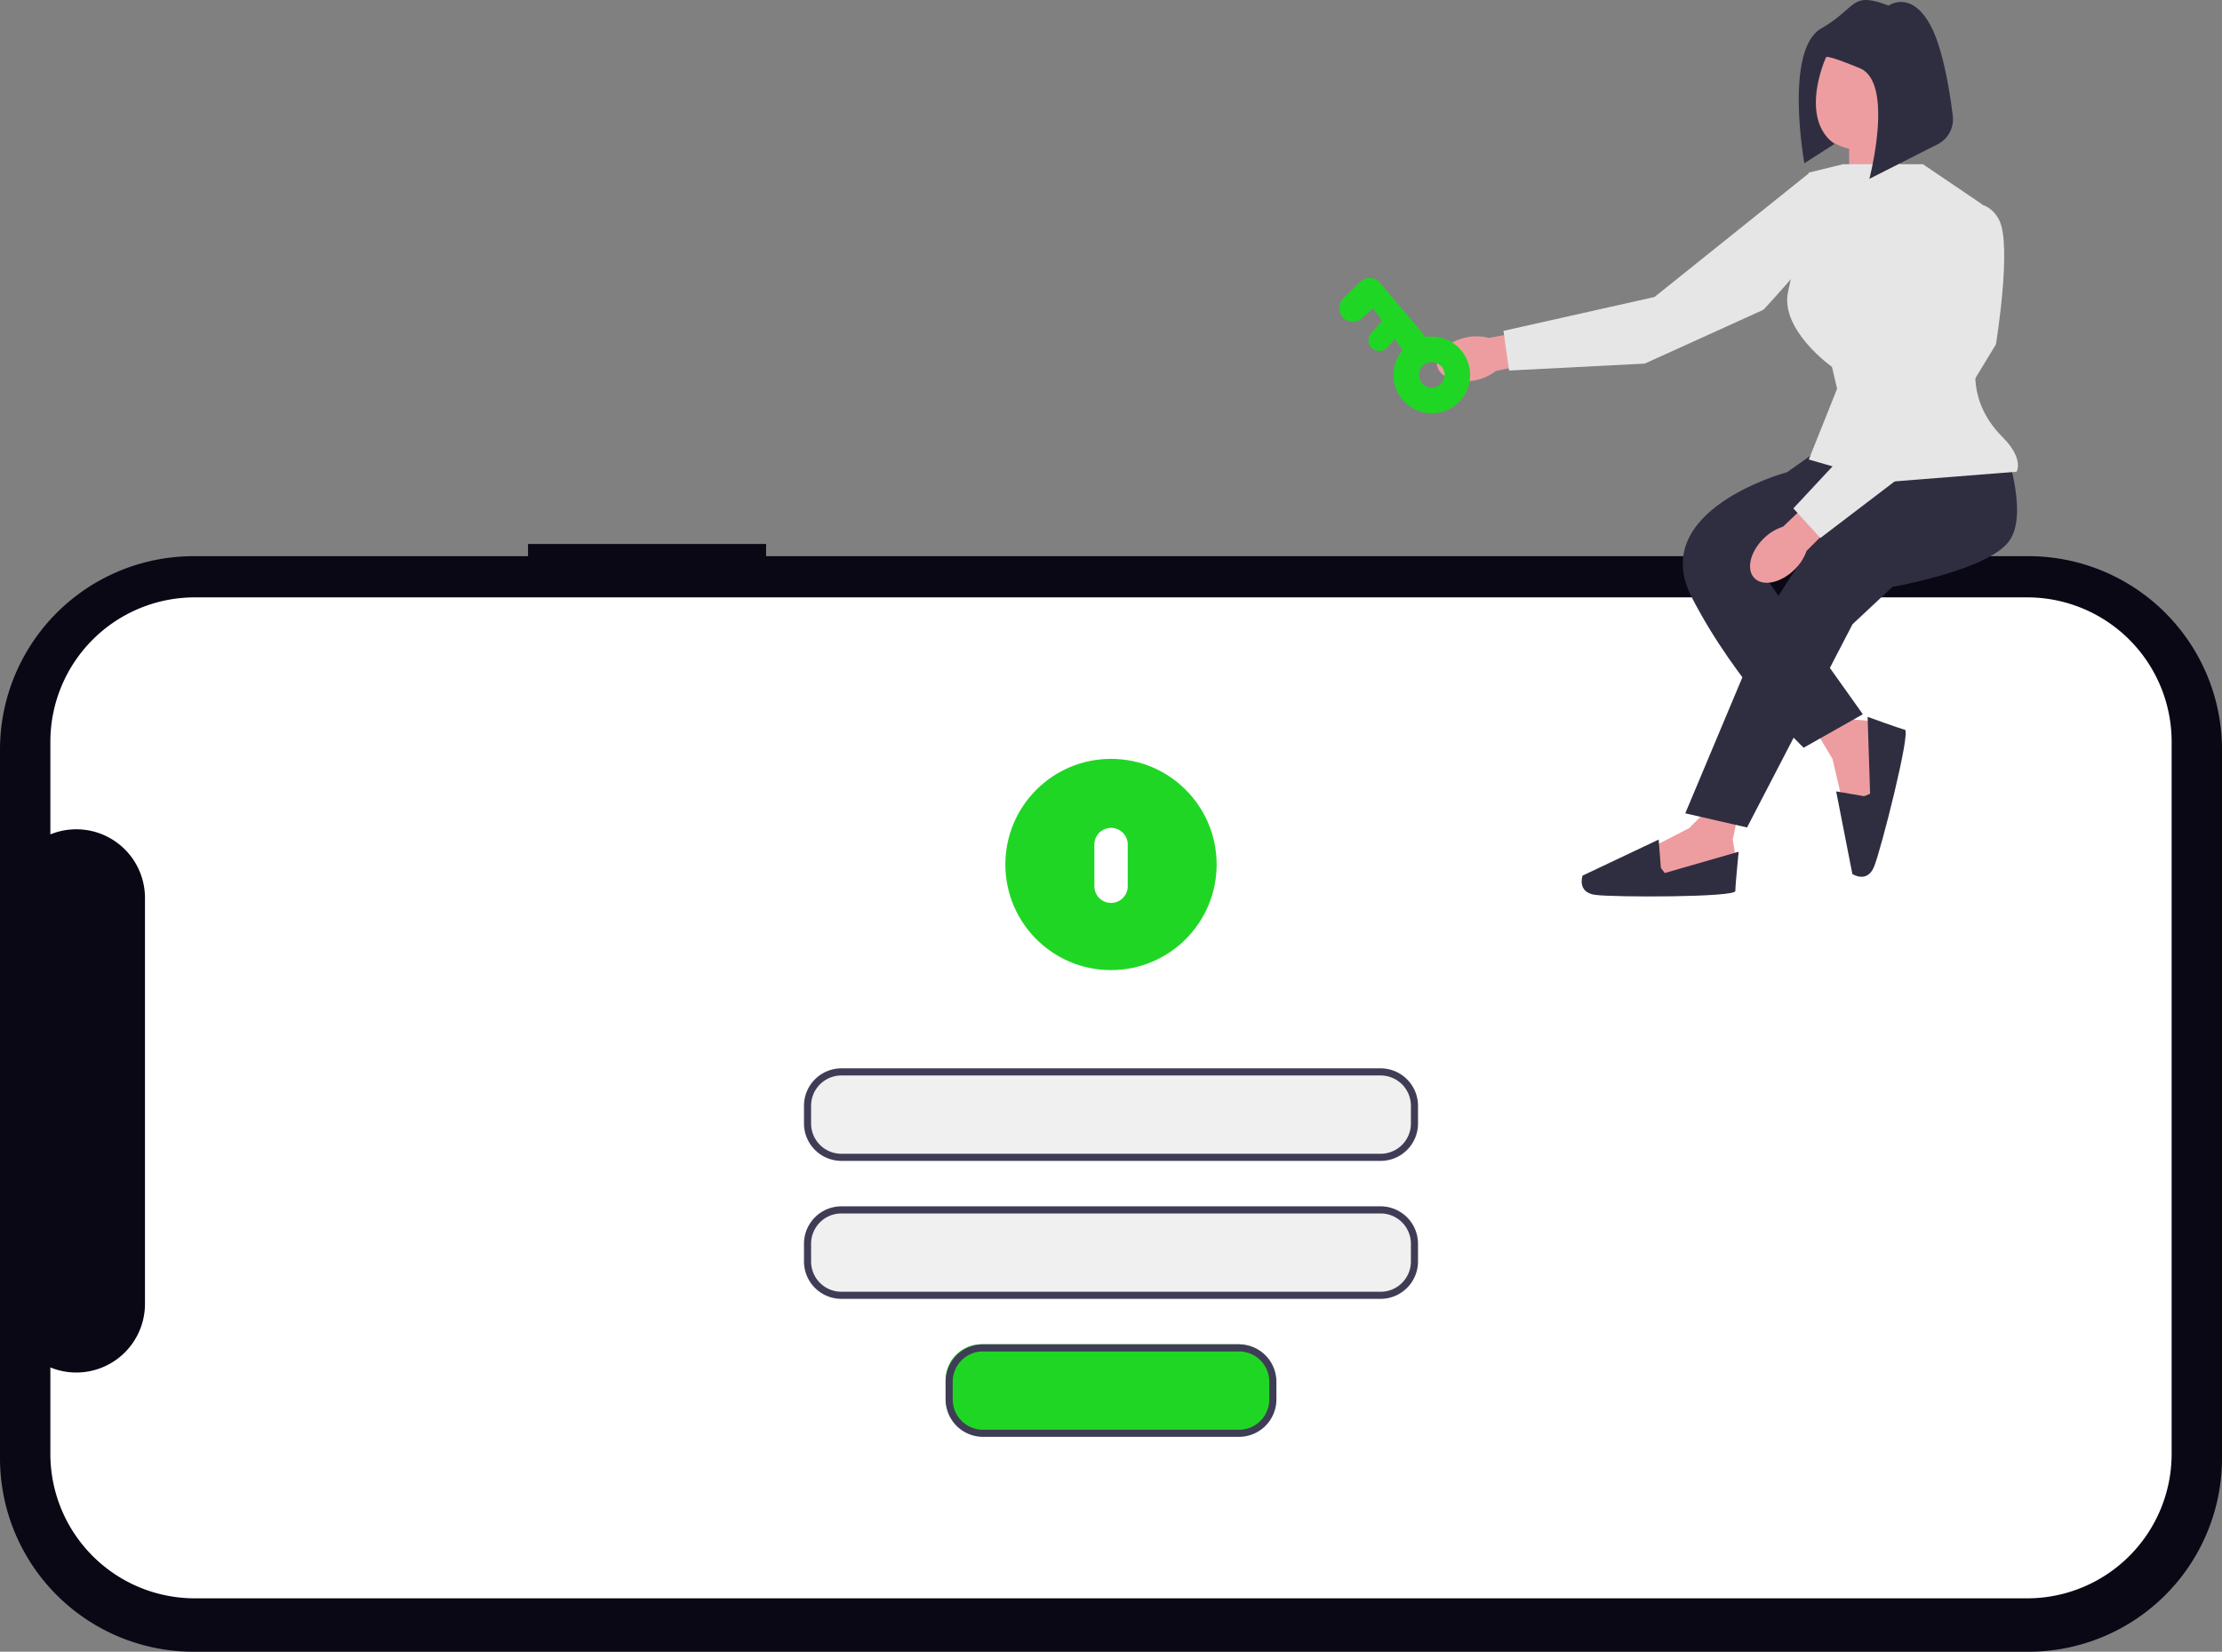 <svg xmlns="http://www.w3.org/2000/svg" width="799.546" height="594.444" viewBox="0 0 799.546 594.444" xmlns:xlink="http://www.w3.org/1999/xlink" role="img" artist="Katerina Limpitsouni" source="https://undraw.co/"><rect x="0" y="0" width="799.546" height="594.444" fill="#808080" stroke="none"/><g transform="translate(-493.351 -317.665)"><g transform="translate(493.351 912.109) rotate(-90)"><path d="M398.672,190h-4.394V69.654A69.653,69.653,0,0,0,324.626,0H69.653A69.654,69.654,0,0,0,0,69.652v660.24a69.654,69.654,0,0,0,69.653,69.654H324.627a69.654,69.654,0,0,0,69.654-69.654h0V275.666h4.394Z" fill="#090814"/><path d="M360.237,52.019V711.283A51.972,51.972,0,0,1,308.312,763.3H52.019A51.982,51.982,0,0,1,0,711.357V52.019A51.982,51.982,0,0,1,51.945,0H83.1a24.709,24.709,0,0,0,22.882,34.042H252.057A24.709,24.709,0,0,0,274.94,0h33.279a51.972,51.972,0,0,1,52.019,51.925v.093Z" transform="translate(19.217 18.124)" fill="#fff"/></g><g transform="translate(782.651 702.154)"><path d="M869.073,474.395H675.046a12.833,12.833,0,0,1-12.818-12.818V455.2a12.833,12.833,0,0,1,12.818-12.818H869.073A12.833,12.833,0,0,1,881.891,455.2v6.38a12.833,12.833,0,0,1-12.818,12.818Z" transform="translate(-660.946 -441.096)" fill="#f0f0f0"/><path d="M876.786,465.08H682.759A13.474,13.474,0,0,1,669.3,451.621v-6.38a13.475,13.475,0,0,1,13.459-13.459H876.786a13.475,13.475,0,0,1,13.459,13.459v6.38a13.475,13.475,0,0,1-13.459,13.459ZM682.759,434.345a10.908,10.908,0,0,0-10.9,10.9v6.38a10.908,10.908,0,0,0,10.9,10.9H876.786a10.908,10.908,0,0,0,10.9-10.9v-6.38a10.908,10.908,0,0,0-10.9-10.9Z" transform="translate(-669.3 -431.781)" fill="#3f3d56"/></g><g transform="translate(782.651 751.814)"><path d="M869.073,517.3H675.046a12.833,12.833,0,0,1-12.818-12.818V498.1a12.833,12.833,0,0,1,12.818-12.818H869.073A12.833,12.833,0,0,1,881.891,498.1v6.38A12.833,12.833,0,0,1,869.073,517.3Z" transform="translate(-661.587 -484.644)" fill="#f0f0f0"/><path d="M876.786,507.987H682.759A13.474,13.474,0,0,1,669.3,494.528v-6.38a13.475,13.475,0,0,1,13.459-13.459H876.786a13.475,13.475,0,0,1,13.459,13.459v6.38a13.475,13.475,0,0,1-13.459,13.459ZM682.759,477.252a10.908,10.908,0,0,0-10.9,10.9v6.38a10.908,10.908,0,0,0,10.9,10.9H876.786a10.908,10.908,0,0,0,10.9-10.9v-6.38a10.908,10.908,0,0,0-10.9-10.9Z" transform="translate(-669.3 -474.689)" fill="#3f3d56"/></g><g transform="translate(833.607 801.473)"><path d="M803.759,569.043H711.644a12.833,12.833,0,0,1-12.818-12.818v-6.38a12.833,12.833,0,0,1,12.818-12.818h92.115a12.833,12.833,0,0,1,12.818,12.818v6.38a12.833,12.833,0,0,1-12.818,12.818Z" transform="translate(-698.825 -537.026)" fill="#20d625"/><path d="M811.472,559.729H719.356A13.474,13.474,0,0,1,705.9,546.269v-6.38a13.475,13.475,0,0,1,13.459-13.459h92.115a13.474,13.474,0,0,1,13.459,13.459v6.38A13.475,13.475,0,0,1,811.472,559.729Zm-92.115-30.735a10.908,10.908,0,0,0-10.9,10.9v6.38a10.908,10.908,0,0,0,10.9,10.9h92.115a10.908,10.908,0,0,0,10.9-10.9v-6.38a10.908,10.908,0,0,0-10.9-10.9Z" transform="translate(-705.897 -526.43)" fill="#3f3d56"/></g><g transform="translate(971.963 317.665)"><g transform="translate(38.41 0)"><path d="M263.48,343.56l-9.7,9.7-13.395,6.928,1.386,12.009,25.4-2.771,3.233-6.466-.924-5.543,1.848-8.776Z" transform="translate(-163.001 -55.231)" fill="#ed9da0"/><path d="M268.569,369.529l-.793-10.19L240.394,372.3s-2.12,6,4.483,6.928,50.482.924,50.482-1.386,1.2-14.133,1.2-14.133l-26.6,7.667-1.386-1.848Z" transform="translate(-187.952 -57.182)" fill="#2f2e41"/><path d="M179.891,311.92l7.016,11.787,3.421,14.687,11.981,1.611,3.562-25.305-5.473-4.724-5.6-.468-8.052-3.949Z" transform="translate(-44.526 -50.533)" fill="#ed9da0"/><path d="M181.557,337.5l-10.072-1.738,5.828,29.729s5.3,3.532,7.818-2.641,13.313-48.7,11.074-49.272-13.4-4.64-13.4-4.64l.887,27.673Z" transform="translate(-27.797 -50.95)" fill="#2f2e41"/><path d="M190.881,61.132l1.177,28.245-18.825.463v-24.3Z" transform="translate(-24.878 -20.311)" fill="#ed9da0"/><path d="M239.675,194.277s10.187,26.393,2.778,37.042-42.135,16.669-42.135,16.669l-14.354,13.428L148,334.574l-22.225-5.093,31.486-75.01s18.521-30.1,25.466-34.264S202.6,200.393,202.6,200.393l37.074-6.116Z" transform="translate(-36.379 -36.774)" fill="#2f2e41"/><path d="M211.317,196.919l-14.263,10.1s-50.561,13.513-34.355,45,40.283,54.174,40.283,54.174l21.3-12.039L190.018,246l60.193-36.579-38.894-12.5Z" transform="translate(-70.993 -37.1)" fill="#2f2e41"/><path d="M318.212,152.381c-6.7,1.349-11.44,5.9-10.581,10.165s6.988,6.629,13.693,5.279a17.11,17.11,0,0,0,7.367-3.32l28.327-6.073-2.43-11.2-28.3,5.355A17.111,17.111,0,0,0,318.212,152.381Z" transform="translate(-307.531 -30.957)" fill="#ed9da0"/><path d="M193.751,232.267c-4.9,4.769-6.409,11.162-3.373,14.28s9.466,1.777,14.366-2.994a17.11,17.11,0,0,0,4.388-6.786l20.5-20.469-8.115-8.087L200.654,228.06a17.111,17.111,0,0,0-6.9,4.207Z" transform="translate(-76.106 -38.496)" fill="#ed9da0"/><path d="M145.454,82h28.813l21.193,14.354-1.852,56.489s-3.873,14.185,9.261,27.319c7.871,7.871,5.093,12.5,5.093,12.5l-46.766,3.7-28.013-8.1L143.37,162.8l-1.852-7.871S122.534,141.5,125.775,127.61s7.408-42.6,7.408-42.6L145.454,82Z" transform="translate(0.658 -22.892)" fill="#e6e6e6"/><path d="M169.006,167.07l20.836-68.528s10.65-3.7,15.28,5.556-1.194,44.682-1.194,44.682l-24.272,40.052-38.894,29.634-9.724-10.65Z" transform="translate(-2.752 -24.846)" fill="#e6e6e6"/><path d="M254.24,130.192,310.132,85.4s10.881,2.956,9.473,13.214-26.216,36.2-26.216,36.2l-42.648,19.35-48.833,2.5-2.012-14.28,54.344-12.189Z" transform="translate(-175.917 -23.312)" fill="#e6e6e6"/><ellipse cx="19.447" cy="19.447" rx="19.447" ry="19.447" transform="translate(133.147 15.123)" fill="#ed9da0"/><path d="M184.406,16.564s7.8-5.63,14.725,6.5c4.733,8.283,7.244,24.044,8.36,33.2a10.089,10.089,0,0,1-5.458,10.217L177.476,78.929s9.095-34.647-3.465-39.844-12.127-3.9-12.127-3.9-9.961,21.655,3.032,31.182L154.09,73.3s-7.363-40.71,6.063-48.506,10.394-13.426,24.253-8.229Z" transform="translate(-21.843 -14.552)" fill="#2f2e41"/></g><g transform="matrix(0.998, -0.07, 0.07, 0.998, 0, 99.639)"><path d="M13.783,0A13.783,13.783,0,1,0,27.565,13.783,13.783,13.783,0,0,0,13.783,0Zm0,18.377a4.594,4.594,0,1,1,4.594-4.594,4.594,4.594,0,0,1-4.594,4.594Z" transform="translate(20.242 23.982)" fill="#20d625"/><path d="M18.615,0a5.009,5.009,0,0,1,3.506,1.42l6.216,5.594a4.774,4.774,0,0,1,0,6.862L8.476,33.284a5.048,5.048,0,0,1-7.022,0,4.774,4.774,0,0,1,0-6.862L19.04,12.129,15.1,8.282a4.771,4.771,0,0,1-1.076-5.288A4.968,4.968,0,0,1,18.615,0Z" transform="translate(0 29.501) rotate(-82)" fill="#20d625"/><path d="M9.69,0A3.914,3.914,0,0,0,6.935,1.129L1.081,6.915a3.826,3.826,0,0,0,.061,5.391,3.935,3.935,0,0,0,5.454.064L12.45,6.585a3.825,3.825,0,0,0,.846-4.2A3.9,3.9,0,0,0,9.69,0Z" transform="translate(12.183 14.413)" fill="#20d625"/></g></g><g transform="translate(855.11 590.771)"><circle cx="38.014" cy="38.014" r="38.014" fill="#20d625"/><path d="M6,0a6,6,0,0,1,6,6V21.008a6,6,0,1,1-12,0V6A6,6,0,0,1,6,0Z" transform="translate(32.032 24.837)" fill="#fff"/></g></g></svg>